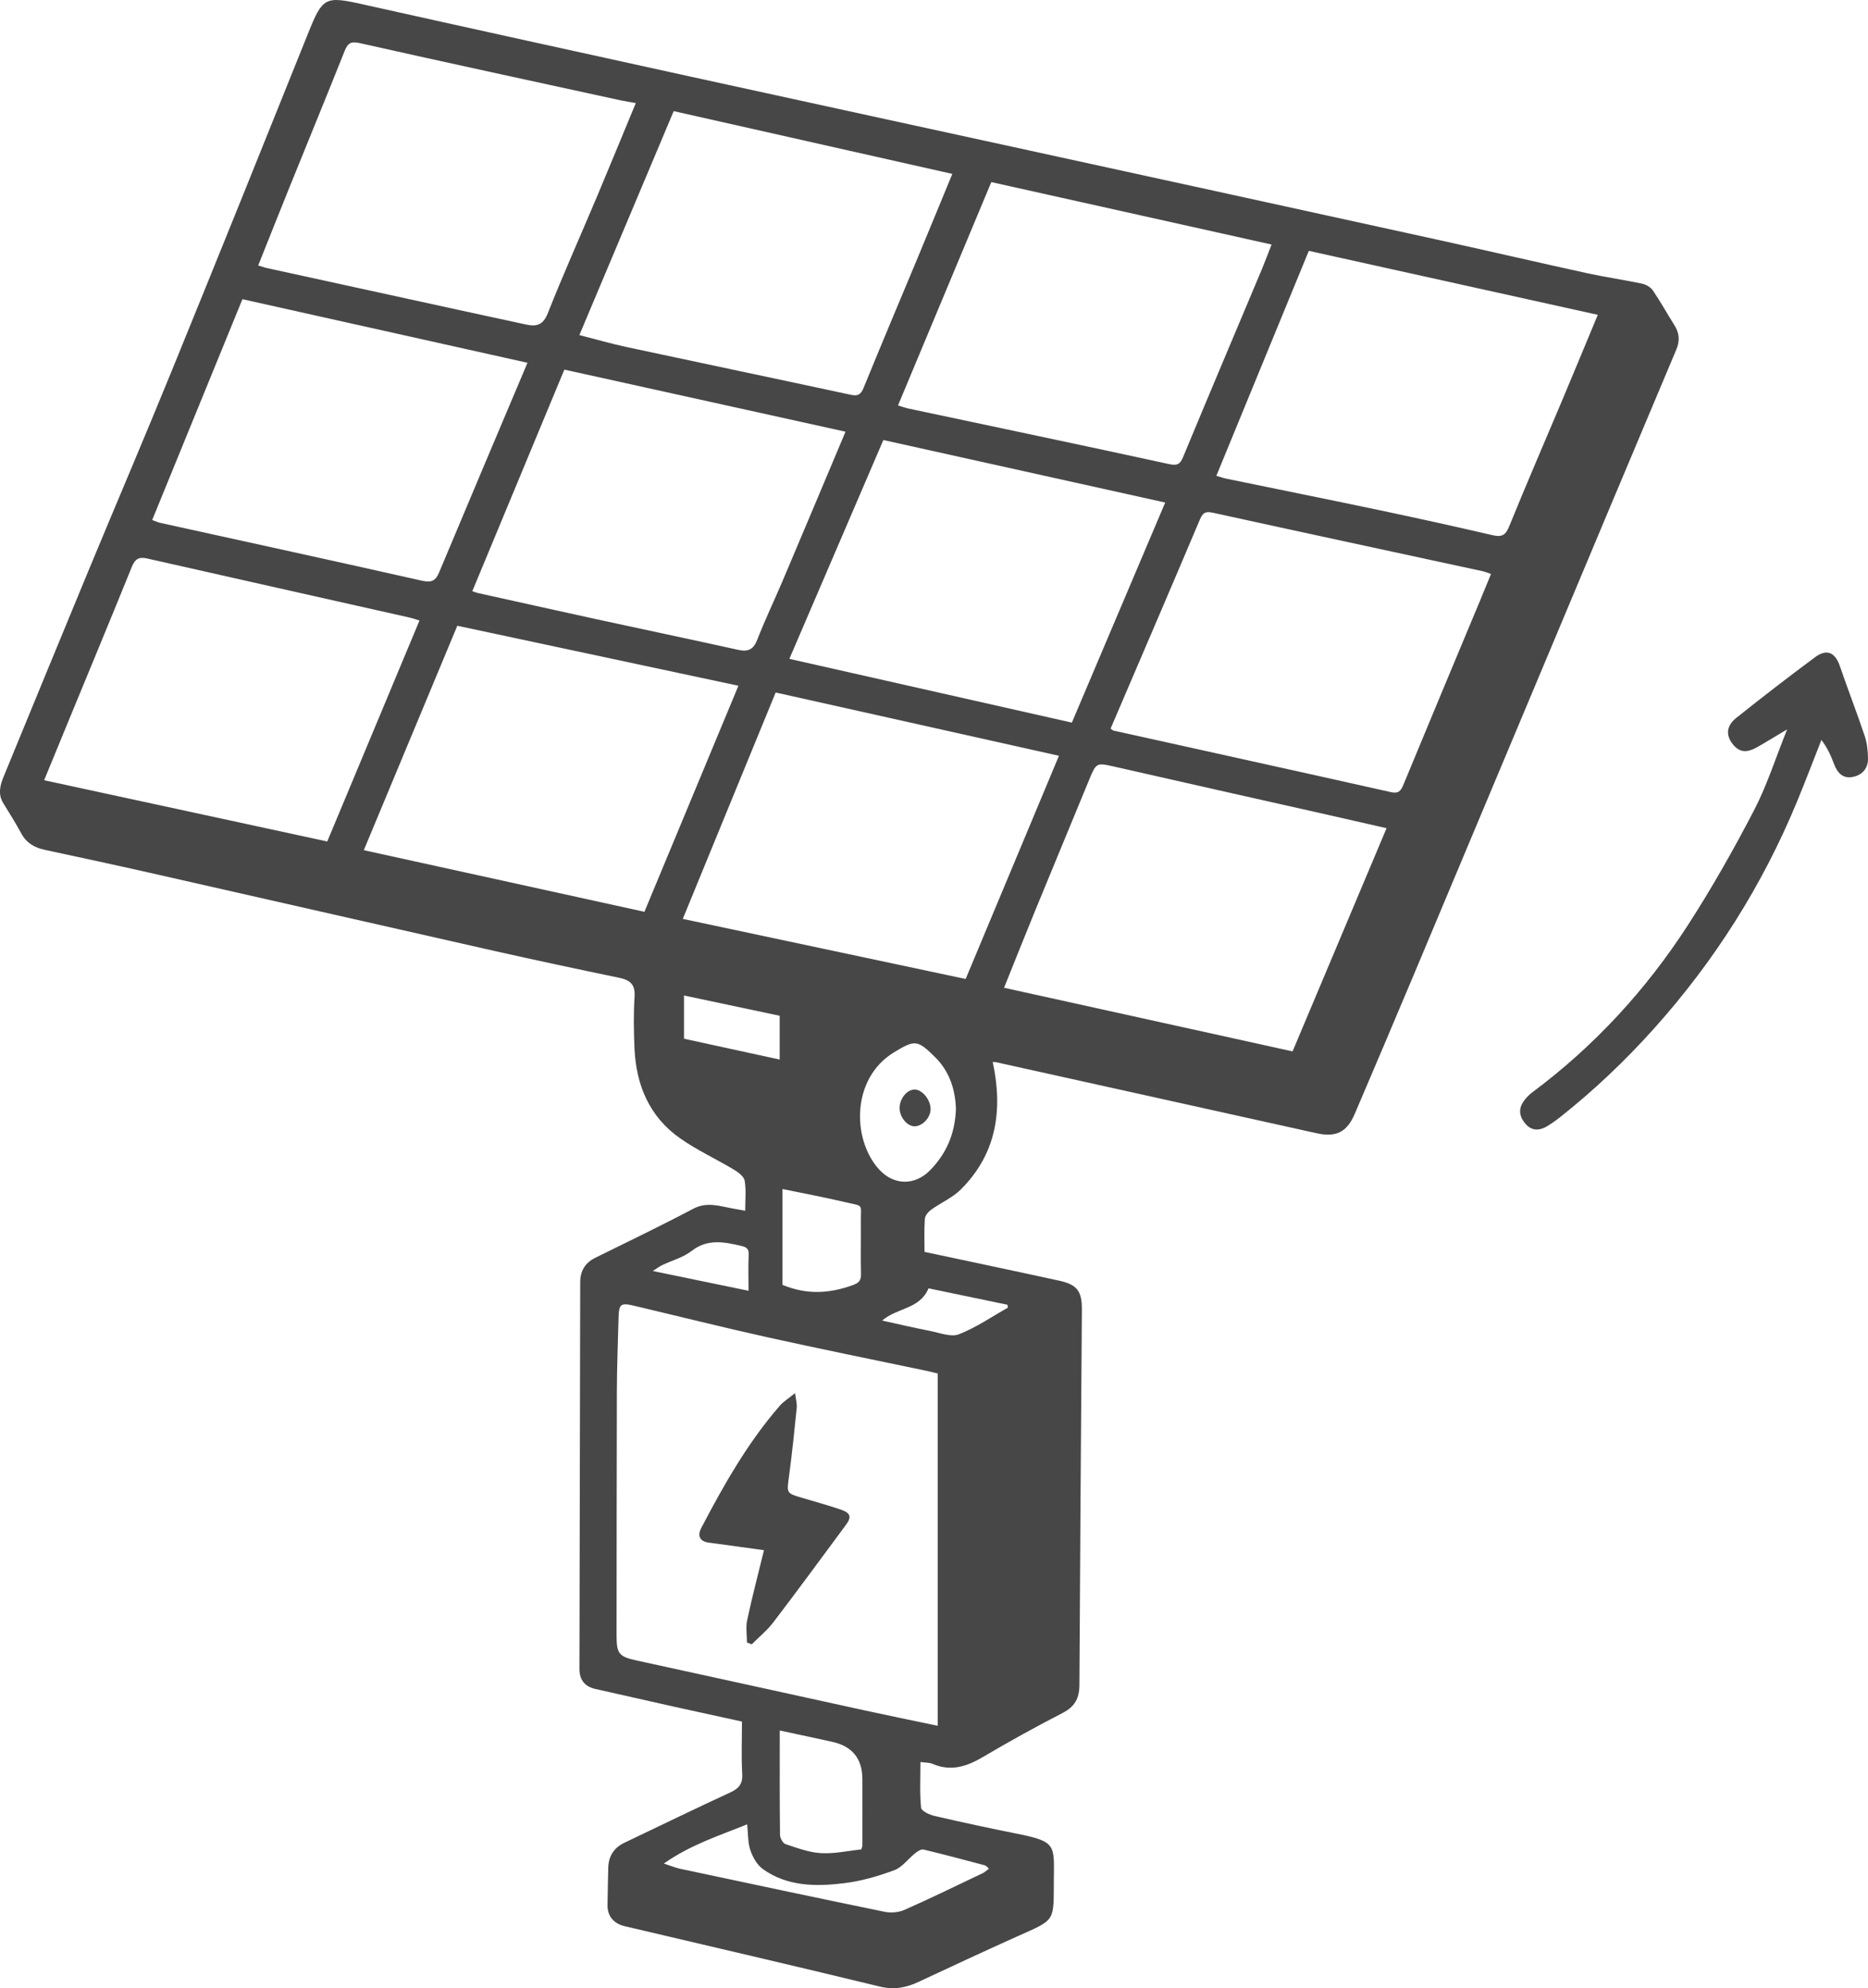 <?xml version="1.0" encoding="UTF-8"?><svg id="b" xmlns="http://www.w3.org/2000/svg" viewBox="0 0 437.82 465.88"><defs><style>.d{fill:#474747;}</style></defs><g id="c"><path class="d" d="M232.67,248.84c2.46,11.41.85,21.59-7.49,29.9-1.95,1.94-4.67,3.09-6.95,4.74-.67.49-1.42,1.38-1.47,2.14-.18,2.63-.07,5.27-.07,7.73,10.73,2.29,21.16,4.47,31.57,6.75,4.25.93,5.34,2.5,5.31,6.81-.21,29.33-.43,58.65-.58,87.98-.02,3.08-1.09,5.03-3.91,6.49-6.3,3.25-12.53,6.68-18.63,10.29-3.82,2.26-7.55,3.51-11.87,1.65-.8-.34-1.78-.28-2.85-.43,0,3.74-.19,7.24.15,10.7.07.76,1.95,1.66,3.13,1.93,6.48,1.5,12.99,2.9,19.52,4.2,9.05,1.81,8.53,2.67,8.47,10.58-.08,10.28.56,9.34-8.87,13.58-7.63,3.43-15.22,6.96-22.8,10.51-2.94,1.38-5.76,1.93-9.11,1.12-19.92-4.84-39.89-9.46-59.84-14.16-2.55-.6-4.02-2.38-3.99-4.9.03-2.91.11-5.83.17-8.74.06-2.73,1.3-4.71,3.78-5.9,8.25-3.93,16.46-7.94,24.76-11.76,2.06-.95,3-2,2.86-4.39-.23-4.01-.06-8.05-.06-12.25-5.42-1.19-10.75-2.34-16.07-3.52-6.08-1.36-12.16-2.76-18.24-4.11-2.55-.57-3.78-2.13-3.78-4.72.06-30.19.12-60.37.18-90.56,0-2.63,1.09-4.56,3.52-5.76,7.67-3.78,15.38-7.49,22.94-11.48,3.21-1.7,6.13-.66,9.19-.09.91.17,1.82.33,3.02.54,0-2.5.25-4.82-.12-7.02-.16-.98-1.46-1.97-2.47-2.58-4.17-2.5-8.63-4.55-12.6-7.32-7.25-5.06-10.38-12.49-10.76-21.14-.17-4.02-.24-8.07.02-12.09.19-2.89-1.06-3.91-3.62-4.44-9.77-2.03-19.54-4.11-29.28-6.3-26.96-6.08-53.9-12.24-80.85-18.33-8.15-1.84-16.33-3.6-24.5-5.35-2.38-.51-4.26-1.59-5.47-3.8-1.31-2.4-2.74-4.74-4.19-7.05-1.37-2.17-.81-4.26.06-6.37,6.63-16.1,13.23-32.21,19.9-48.3,6.41-15.45,12.99-30.83,19.31-46.32,10.83-26.55,21.55-53.14,32.23-79.75,3.27-8.14,3.92-8.49,12.44-6.59,25.75,5.74,51.52,11.39,77.29,17.04,26.36,5.77,52.73,11.49,79.09,17.24,31.79,6.94,63.58,13.86,95.36,20.84,11.84,2.6,23.64,5.35,35.48,7.94,4.25.93,8.57,1.54,12.83,2.44.95.2,2.06.82,2.59,1.6,1.78,2.61,3.31,5.39,5,8.06,1.18,1.87,1.41,3.63.5,5.78-9.93,23.5-19.78,47.03-29.65,70.55-10.63,25.34-21.26,50.68-31.91,76.01-4.57,10.86-9.17,21.69-13.8,32.52-1.85,4.33-4.39,5.58-8.95,4.57-25-5.54-50.01-11.08-75.01-16.62-.23-.05-.47-.05-.91-.09ZM219.79,404.4v-82.55c-1-.24-1.66-.42-2.32-.56-12.52-2.63-25.06-5.15-37.55-7.92-10.5-2.33-20.93-4.95-31.39-7.42-3.02-.71-3.47-.36-3.55,2.73-.15,5.74-.38,11.48-.4,17.22-.06,19.12-.04,38.25-.07,57.37,0,4.25.57,4.93,4.72,5.83,17.77,3.86,35.52,7.78,53.28,11.66,5.58,1.22,11.17,2.36,17.28,3.64ZM324.99,194.07c-4.75-1.08-9.3-2.12-13.85-3.15-16.72-3.77-33.45-7.51-50.16-11.32-3.89-.89-4.07-.86-5.64,2.96-4.22,10.26-8.48,20.49-12.69,30.75-2.45,5.98-4.84,11.98-7.32,18.15,22.69,5,45.05,9.93,67.62,14.91,7.34-17.42,14.61-34.69,22.03-52.3ZM285.09,111.49c.8.23,1.59.53,2.4.69,11.94,2.46,23.9,4.86,35.83,7.37,8.85,1.86,17.69,3.81,26.5,5.86,2.12.49,3.04.06,3.9-2.06,4.04-9.96,8.33-19.82,12.5-29.73,2.74-6.51,5.44-13.05,8.27-19.85-22.74-5.03-45.16-10-67.73-14.99-7.29,17.72-14.45,35.15-21.67,52.71ZM60.51,62.2c.82.25,1.43.48,2.07.62,14.92,3.26,29.83,6.52,44.75,9.77,5.33,1.16,10.66,2.32,15.99,3.46,2.4.52,3.96.15,5.06-2.62,3.61-9.11,7.62-18.07,11.43-27.1,3.07-7.28,6.06-14.6,9.21-22.18-1.4-.25-2.56-.42-3.71-.67-20.34-4.43-40.69-8.82-61-13.38-2.14-.48-2.83.07-3.55,1.88-4.23,10.61-8.58,21.18-12.86,31.77-2.45,6.07-4.87,12.15-7.38,18.45ZM260.29,170.73c.42.29.55.44.7.47,21.66,4.8,43.33,9.56,64.98,14.41,1.77.4,2.35-.23,2.96-1.73,5.93-14.35,11.93-28.67,17.91-43.01.87-2.09,1.72-4.19,2.62-6.37-.79-.27-1.34-.51-1.91-.64-21.09-4.56-42.19-9.09-63.26-13.71-1.66-.36-2.35-.09-3.04,1.54-6.91,16.34-13.93,32.64-20.95,49.04ZM248.19,177.1c-22.55-5.04-44.31-9.9-66.39-14.83-7.27,17.71-14.49,35.31-21.77,53.05,22.49,4.77,44.32,9.41,66.3,14.08,7.22-17.26,14.44-34.53,21.86-52.29ZM35.66,121.85c.88.32,1.33.54,1.81.65,20.49,4.51,40.98,8.97,61.45,13.58,2.26.51,3.19,0,4.03-2.02,6.81-16.28,13.7-32.52,20.68-49.05-22.41-5-44.58-9.94-66.81-14.9-7.11,17.4-14.08,34.44-21.15,51.74ZM107.18,146.64c-7.18,17.24-14.4,34.56-21.91,52.58,22.48,4.94,44.25,9.72,65.77,14.44,7.5-18.03,14.79-35.56,22.03-52.97-21.78-4.65-43.61-9.3-65.89-14.06ZM98.33,145.41c-1.05-.32-1.62-.54-2.2-.67-20.56-4.62-41.12-9.23-61.68-13.88-1.84-.42-2.79.11-3.51,1.87-4.81,11.85-9.71,23.67-14.59,35.5-1.94,4.71-3.88,9.43-6.01,14.6,22.33,4.83,44.29,9.58,66.36,14.35,7.25-17.37,14.41-34.52,21.62-51.78ZM223.2,40.75c-21.99-4.95-43.51-9.8-65.3-14.71-7.44,17.66-14.77,35.05-22.11,52.48,3.85.98,7.46,2.02,11.12,2.81,17.51,3.76,35.04,7.42,52.55,11.19,1.7.36,2.34-.14,2.98-1.71,4.19-10.27,8.51-20.49,12.78-30.73,2.62-6.29,5.2-12.59,7.98-19.32ZM210.47,95.01c1.12.33,1.75.57,2.4.71,20.35,4.32,40.72,8.59,61.05,13.01,1.93.42,2.64.15,3.38-1.65,6.08-14.66,12.27-29.27,18.42-43.9.8-1.91,1.52-3.86,2.31-5.88-22.05-4.91-43.77-9.74-65.69-14.63-7.28,17.43-14.51,34.72-21.87,52.34ZM110.68,138.53c.64.21.95.35,1.28.42,9.17,2.03,18.34,4.08,27.51,6.08,11.18,2.43,22.38,4.78,33.56,7.25,2.32.51,3.56-.08,4.46-2.39,1.79-4.61,3.94-9.08,5.88-13.64,4.89-11.53,9.74-23.08,14.8-35.09-22.07-4.87-43.89-9.69-65.9-14.55-7.22,17.39-14.35,34.54-21.57,51.92ZM273.1,117.76c-22.31-4.95-44.18-9.8-66.06-14.65-7.44,17.31-14.69,34.2-22.03,51.28,22.15,5,44.1,9.95,66.21,14.94,7.24-17.07,14.44-34.03,21.88-51.57ZM201.86,433.37c.17-.53.26-.69.26-.85,0-5.23.02-10.46,0-15.69q-.03-7.09-7-8.66c-4.04-.9-8.1-1.75-12.36-2.67,0,8.34-.04,16.39.06,24.44,0,.76.66,1.98,1.29,2.19,2.72.9,5.51,1.95,8.32,2.11,3.11.18,6.28-.54,9.44-.87ZM224.05,259.82c-.15-4.32-1.39-8.66-4.9-12.12-4.1-4.04-4.69-4.11-9.62-1.11-10.09,6.16-9.82,20.51-3.48,27.45,3.43,3.76,8.37,3.81,11.9.22,3.82-3.88,5.9-8.53,6.1-14.45ZM175.12,427.49c-6.62,2.68-13.3,4.8-19.53,9.19,1.7.55,2.8,1.01,3.95,1.25,15.94,3.39,31.87,6.79,47.83,10.06,1.48.3,3.31.13,4.68-.48,6.16-2.73,12.22-5.69,18.31-8.59.48-.23.88-.64,1.43-1.05-.44-.36-.66-.69-.95-.77-4.78-1.27-9.56-2.55-14.37-3.7-.54-.13-1.36.37-1.89.79-1.69,1.34-3.08,3.34-4.98,4.05-3.79,1.41-7.79,2.57-11.8,3.05-6.58.8-13.26.78-18.99-3.31-1.36-.97-2.38-2.79-2.94-4.43-.61-1.79-.51-3.82-.75-6.06ZM183.4,301.08c5.83,2.42,11.21,1.99,16.6.01,1.36-.5,1.83-1.12,1.8-2.56-.09-4.02.01-8.05-.03-12.08-.05-4.56.82-3.69-3.7-4.76-4.85-1.14-9.75-2.05-14.67-3.07v22.45ZM182.74,238.02c-7.66-1.62-15.02-3.18-22.42-4.75v10.13c7.61,1.66,15.06,3.28,22.42,4.88v-10.26ZM206.76,309.44c3.97.87,7.6,1.73,11.26,2.44,2.24.44,4.86,1.5,6.72.78,4.03-1.57,7.68-4.1,11.49-6.24-.03-.23-.06-.45-.1-.68-6.26-1.3-12.51-2.6-18.5-3.85-2.09,4.94-7.31,4.49-10.87,7.55ZM175.44,302.47c0-2.91-.1-5.72.04-8.52.07-1.41-.67-1.75-1.73-2-4.01-.93-7.87-1.75-11.65,1.18-1.97,1.53-4.59,2.22-6.91,3.33-.63.3-1.19.74-2.18,1.37,7.88,1.63,15.23,3.15,22.43,4.63Z"/><path class="d" d="M418.87,170.91c-2.67,1.59-4.8,2.91-6.99,4.15-2.59,1.48-4.31,1.22-5.85-.8-1.56-2.04-1.39-4.21.94-6.06,6.09-4.84,12.24-9.62,18.5-14.24,2.72-2,4.66-1.05,5.75,2.11,1.88,5.48,3.98,10.88,5.82,16.37.56,1.66.75,3.51.78,5.27.04,2.34-1.34,3.92-3.59,4.35-2.34.45-3.61-.99-4.38-3.06-.7-1.89-1.53-3.73-2.95-5.61-1.93,4.89-3.79,9.8-5.8,14.65-8.09,19.52-19.23,37.11-33.33,52.86-6.82,7.62-14.18,14.61-22.19,20.94-.94.74-1.92,1.43-2.94,2.05-1.7,1.04-3.49,1.16-4.92-.35-1.45-1.54-2.01-3.42-.69-5.36.57-.83,1.29-1.61,2.1-2.21,14.58-10.86,26.71-24.06,36.53-39.27,5.6-8.67,10.7-17.69,15.46-26.85,3.04-5.84,5.04-12.22,7.75-18.95Z"/><path class="d" d="M175.07,384.89c0-1.77-.31-3.6.06-5.29,1.14-5.33,2.53-10.62,3.93-16.35-3.51-.48-7.02-.97-10.54-1.45-.84-.12-1.69-.21-2.53-.34-2.17-.34-2.48-1.79-1.64-3.4,5.28-10.09,10.89-19.99,18.4-28.64.87-1,2.05-1.72,3.6-2.98.19,1.54.48,2.5.39,3.42-.54,5.36-1.09,10.72-1.81,16.05-.54,4.01-.66,3.98,3.09,5.08,3.03.89,6.06,1.74,9.05,2.75,2.29.78,2.57,1.73,1.22,3.55-5.65,7.64-11.27,15.3-17.03,22.85-1.45,1.9-3.37,3.46-5.07,5.17-.37-.14-.75-.29-1.12-.43Z"/><path class="d" d="M210.85,259.63c.01-2.24,1.76-4.36,3.56-4.32,1.8.04,3.72,2.45,3.7,4.62-.02,1.94-1.85,3.93-3.68,3.99-1.77.06-3.59-2.12-3.58-4.29Z"/></g></svg>